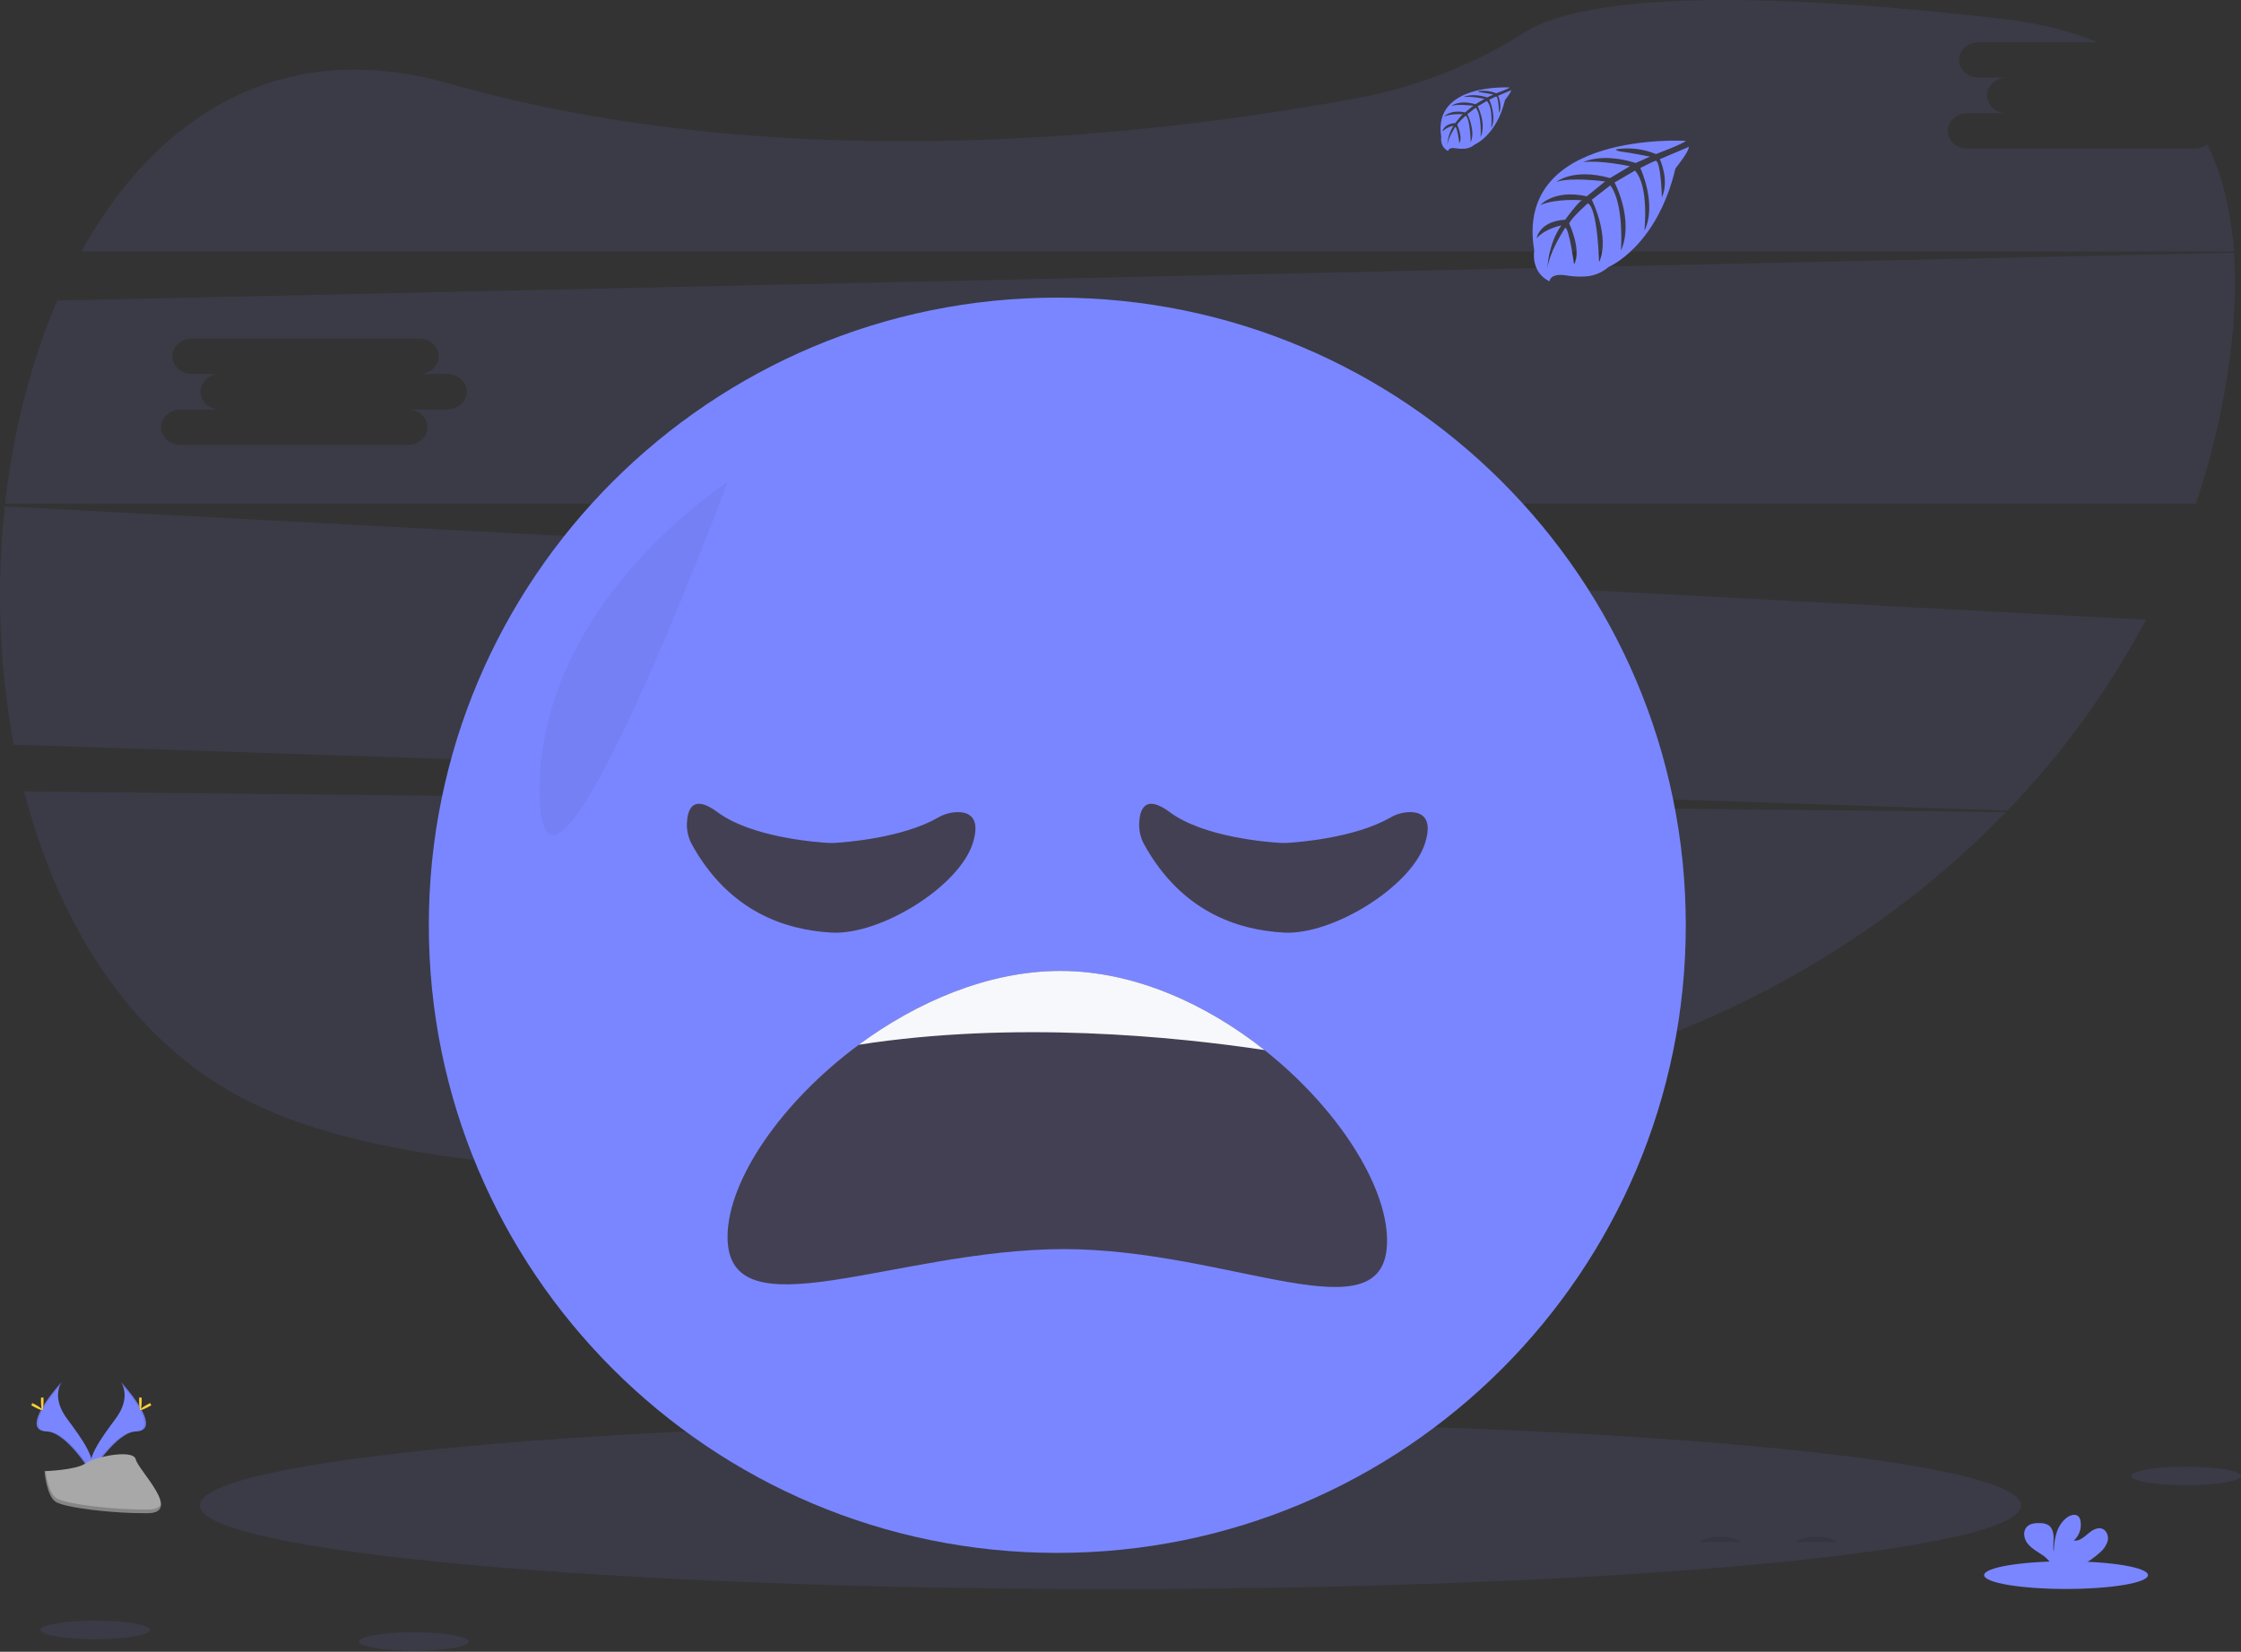 <svg width="620" height="457" viewBox="0 0 620 457" fill="none" xmlns="http://www.w3.org/2000/svg">
<rect x="0" y="0" width="620" height="457" fill="#333333" stroke="none"/>
<g clip-path="url(#clip0)">
<path opacity="0.1" d="M6.673 218.974C16.463 256.76 37.171 289.424 69.895 305.258C137.925 338.164 291.35 321.193 405.856 301.712C465.087 291.636 517.15 263.83 554.969 224.698L6.673 218.974Z" fill="#7A86FF"/>
<path opacity="0.1" d="M607.138 41.107H544.311C541.329 41.107 538.883 38.901 538.883 36.204C538.883 33.508 541.329 31.296 544.311 31.296H555.177C552.19 31.296 549.75 29.089 549.75 26.387C549.75 23.686 552.19 21.485 555.177 21.485H547.422C544.435 21.485 541.989 19.278 541.989 16.576C541.989 13.875 544.435 11.674 547.422 11.674H580.214C572.937 8.617 564.432 6.445 554.631 5.302C465.211 -5.072 433.288 1.79 422.026 8.842C407.99 17.743 392.398 23.919 376.068 27.046C320.901 37.33 217.729 49.702 124.218 23.106C77.741 9.861 43.196 32.213 22.494 69.578H618.05C617.272 58.72 614.944 48.689 610.672 39.914C609.66 40.694 608.416 41.114 607.138 41.107V41.107Z" fill="#7A86FF"/>
<path opacity="0.1" d="M1.347 140.102C-1.066 162.078 -0.246 184.288 3.782 206.027L555.392 224.258C570.576 208.531 583.477 190.754 593.718 171.449L1.347 140.102ZM219.515 187.131H208.654C211.642 187.131 214.088 189.343 214.088 192.039C214.088 194.735 211.642 196.942 208.654 196.942H145.827C142.845 196.942 140.399 194.735 140.399 192.039C140.399 189.343 142.845 187.131 145.827 187.131H156.694C153.706 187.131 151.266 184.924 151.266 182.228C151.266 179.532 153.706 177.319 156.694 177.319H148.933C145.945 177.319 143.499 175.113 143.499 172.417C143.499 169.721 145.945 167.508 148.933 167.508H211.76C214.747 167.508 217.188 169.715 217.188 172.417C217.188 175.119 214.747 177.319 211.76 177.319H219.515C222.503 177.319 224.943 179.526 224.943 182.228C224.943 184.93 222.503 187.131 219.515 187.131Z" fill="#7A86FF"/>
<path opacity="0.1" d="M618.072 69.916L15.849 83.144C8.522 100.16 3.664 119.399 1.426 139.337H607.521C611.466 127.672 614.392 115.689 616.269 103.52C618.078 91.807 618.799 80.476 618.072 69.916ZM123.699 113.286H112.838C115.825 113.286 118.271 115.498 118.271 118.195C118.271 120.891 115.825 123.103 112.838 123.103H50.011C47.029 123.103 44.583 120.891 44.583 118.195C44.583 115.498 47.029 113.286 50.011 113.286H60.877C57.89 113.286 55.45 111.08 55.45 108.384C55.45 105.687 57.89 103.475 60.877 103.475H53.116C50.129 103.475 47.683 101.269 47.683 98.572C47.683 95.876 50.129 93.664 53.116 93.664H115.944C118.931 93.664 121.371 95.871 121.371 98.572C121.371 101.274 118.931 103.475 115.944 103.475H123.699C126.686 103.475 129.127 105.687 129.127 108.384C129.127 111.08 126.686 113.286 123.699 113.286Z" fill="#7A86FF"/>
<path opacity="0.1" d="M307.221 439.658C446.358 439.658 559.151 429.295 559.151 416.512C559.151 403.729 446.358 393.366 307.221 393.366C168.084 393.366 55.292 403.729 55.292 416.512C55.292 429.295 168.084 439.658 307.221 439.658Z" fill="#7A86FF"/>
<path opacity="0.1" d="M481.731 426.638C480.091 426.7 470.769 426.638 470.769 426.638C470.632 426.495 470.504 426.345 470.385 426.188C472.77 425.377 477.921 424.161 481.731 426.638Z" fill="black"/>
<path opacity="0.1" d="M508.396 426.638C506.756 426.7 497.434 426.638 497.434 426.638C497.297 426.495 497.169 426.345 497.051 426.188C499.423 425.377 504.575 424.161 508.396 426.638Z" fill="black"/>
<path d="M457.862 241.95C460.663 241.95 462.934 240.413 462.934 238.517C462.934 236.62 460.663 235.083 457.862 235.083C455.06 235.083 452.789 236.62 452.789 238.517C452.789 240.413 455.06 241.95 457.862 241.95Z" fill="#575A89"/>
<path d="M292.516 429.644C388.547 429.644 466.395 351.899 466.395 255.994C466.395 160.09 388.547 82.345 292.516 82.345C196.486 82.345 118.638 160.09 118.638 255.994C118.638 351.899 196.486 429.644 292.516 429.644Z" fill="#7A86FF"/>
<path d="M383.75 343.258C383.75 370.67 340.599 345.599 294.337 345.599C248.074 345.599 201.282 369.634 201.282 342.222C201.282 326.591 216.196 304.852 237.591 289.063C253.711 277.164 273.505 268.642 293.39 268.642C313.838 268.642 333.87 277.867 349.848 290.532C370.015 306.501 383.75 327.958 383.75 343.258Z" fill="#444053"/>
<path d="M349.843 290.521C325.252 286.823 280.776 282.315 237.591 289.052C253.711 277.153 273.505 268.631 293.39 268.631C313.833 268.631 333.864 277.857 349.843 290.521Z" fill="#F6F8FB"/>
<path opacity="0.05" d="M201.282 133.415C201.282 133.415 148.904 166.856 149.333 219.165C149.761 271.474 201.282 133.415 201.282 133.415Z" fill="black"/>
<path d="M466.327 38.969C466.327 38.969 418.87 36.115 424.467 69.325C424.467 69.325 423.34 75.19 428.683 77.858C428.683 77.858 428.767 75.398 433.547 76.231C435.25 76.516 436.981 76.599 438.704 76.479C441.032 76.321 443.245 75.408 445.005 73.879V73.879C445.005 73.879 458.346 68.379 463.537 46.601C463.537 46.601 467.376 41.851 467.224 40.635L459.214 44.046C459.214 44.046 461.948 49.815 459.778 54.611C459.778 54.611 459.519 44.26 457.98 44.479C457.67 44.53 453.82 46.477 453.82 46.477C453.82 46.477 458.527 56.531 454.948 63.831C454.948 63.831 456.295 51.448 452.321 47.204L446.685 50.491C446.685 50.491 452.186 60.87 448.455 69.342C448.455 69.342 449.413 56.35 445.501 51.29L440.389 55.27C440.389 55.27 445.558 65.503 442.407 72.528C442.407 72.528 441.996 57.403 439.285 56.26C439.285 56.26 434.815 60.201 434.133 61.816C434.133 61.816 437.673 69.24 435.48 73.158C435.48 73.158 434.133 63.083 433.028 63.026C433.028 63.026 428.576 69.702 428.108 74.284C428.108 74.284 428.305 67.473 431.946 62.39C431.946 62.39 427.64 63.128 425.132 65.919C425.132 65.919 425.825 61.197 433.023 60.786C433.023 60.786 436.703 55.72 437.69 55.416C437.69 55.416 430.503 54.814 426.146 56.745C426.146 56.745 429.979 52.292 439.003 54.313L444.075 50.204C444.075 50.204 434.618 48.909 430.605 50.339C430.605 50.339 435.221 46.399 445.434 49.269L450.929 45.988C450.929 45.988 442.864 44.254 438.056 44.862C438.056 44.862 443.129 42.132 452.535 45.093L456.481 43.331C456.481 43.331 450.568 42.171 448.838 41.991C447.108 41.811 447.018 41.327 447.018 41.327C450.772 40.717 454.623 41.164 458.138 42.616C458.138 42.616 466.468 39.492 466.327 38.969Z" fill="#7A86FF"/>
<path d="M417.653 24.204C417.653 24.204 396.235 22.909 398.738 37.916C398.738 37.916 398.236 40.567 400.643 41.771C400.643 41.771 400.676 40.646 402.841 41.04C403.61 41.166 404.391 41.204 405.168 41.152C406.221 41.077 407.222 40.665 408.02 39.976V39.976C408.02 39.976 414.046 37.488 416.39 27.649C416.39 27.649 418.126 25.504 418.081 24.953L414.463 26.495C414.463 26.495 415.703 29.101 414.728 31.268C414.728 31.268 414.609 26.59 413.916 26.703C413.775 26.703 412.033 27.604 412.033 27.604C412.033 27.604 414.164 32.146 412.558 35.445C412.558 35.445 413.166 29.849 411.374 27.93L408.826 29.416C408.826 29.416 411.312 34.111 409.627 37.938C409.627 37.938 410.055 32.067 408.291 29.782L405.98 31.578C405.98 31.578 408.313 36.199 406.893 39.373C406.893 39.373 406.707 32.54 405.478 32.022C405.478 32.022 403.461 33.801 403.151 34.533C403.151 34.533 404.751 37.91 403.759 39.661C403.759 39.661 403.151 35.107 402.632 35.09C402.632 35.09 400.62 38.101 400.411 40.156C400.508 38.244 401.105 36.391 402.142 34.78C400.982 34.999 399.912 35.553 399.064 36.373C399.064 36.373 399.374 34.24 402.638 34.054C402.638 34.054 404.3 31.769 404.746 31.628C404.746 31.628 401.499 31.358 399.532 32.23C399.532 32.23 401.263 30.215 405.343 31.105L407.598 29.253C407.598 29.253 403.325 28.69 401.511 29.309C401.511 29.309 403.596 27.53 408.212 28.831L410.692 27.345C410.692 27.345 407.051 26.562 404.875 26.844C404.875 26.844 407.169 25.611 411.419 26.951L413.195 26.151C413.195 26.151 410.523 25.628 409.745 25.549C408.967 25.47 408.917 25.251 408.917 25.251C410.609 24.97 412.346 25.165 413.933 25.814C413.933 25.814 417.715 24.44 417.653 24.204Z" fill="#7A86FF"/>
<path opacity="0.1" d="M604.822 410.911C613.204 410.911 620 409.765 620 408.35C620 406.936 613.204 405.789 604.822 405.789C596.439 405.789 589.643 406.936 589.643 408.35C589.643 409.765 596.439 410.911 604.822 410.911Z" fill="#7A86FF"/>
<path opacity="0.1" d="M26.361 453.516C34.744 453.516 41.539 452.369 41.539 450.955C41.539 449.54 34.744 448.394 26.361 448.394C17.978 448.394 11.182 449.54 11.182 450.955C11.182 452.369 17.978 453.516 26.361 453.516Z" fill="#7A86FF"/>
<path opacity="0.1" d="M114.472 456.73C122.855 456.73 129.651 455.583 129.651 454.169C129.651 452.754 122.855 451.607 114.472 451.607C106.09 451.607 99.294 452.754 99.294 454.169C99.294 455.583 106.09 456.73 114.472 456.73Z" fill="#7A86FF"/>
<path d="M571.602 439.624C584.118 439.624 594.265 437.91 594.265 435.796C594.265 433.682 584.118 431.969 571.602 431.969C559.085 431.969 548.938 433.682 548.938 435.796C548.938 437.91 559.085 439.624 571.602 439.624Z" fill="#7A86FF"/>
<path d="M580.969 429.543C582.003 428.7 582.758 427.563 583.133 426.284C583.409 424.995 582.857 423.441 581.623 422.968C580.236 422.439 578.754 423.402 577.632 424.37C576.51 425.338 575.22 426.441 573.749 426.239C574.505 425.554 575.071 424.686 575.391 423.718C575.711 422.75 575.775 421.716 575.575 420.717C575.511 420.303 575.335 419.914 575.068 419.591C574.295 418.769 572.903 419.118 571.979 419.765C569.048 421.826 568.231 425.8 568.214 429.379C567.921 428.09 568.169 426.745 568.163 425.439C568.158 424.133 567.791 422.625 566.675 421.933C565.983 421.563 565.206 421.381 564.421 421.403C563.102 421.353 561.636 421.482 560.735 422.445C559.607 423.644 559.906 425.648 560.881 426.948C561.856 428.248 563.333 429.092 564.691 429.999C565.784 430.648 566.717 431.535 567.419 432.594C567.501 432.743 567.569 432.899 567.622 433.061H575.879C577.727 432.123 579.439 430.939 580.969 429.543V429.543Z" fill="#7A86FF"/>
<path d="M33.446 382.345C33.446 382.345 36.54 386.386 32.014 392.477C27.488 398.567 23.757 403.734 25.25 407.539C25.25 407.539 32.076 396.203 37.65 396.04C43.225 395.876 39.555 389.161 33.446 382.345Z" fill="#7A86FF"/>
<path opacity="0.1" d="M33.446 382.345C33.714 382.735 33.927 383.162 34.077 383.611C39.499 389.972 42.385 395.91 37.177 396.057C32.318 396.197 26.468 404.866 25.098 407.055C25.146 407.225 25.203 407.392 25.267 407.556C25.267 407.556 32.093 396.22 37.667 396.057C43.241 395.893 39.555 389.161 33.446 382.345Z" fill="black"/>
<path d="M39.2 387.495C39.2 388.919 39.037 390.073 38.84 390.073C38.642 390.073 38.484 388.947 38.484 387.495C38.484 386.043 38.682 386.741 38.885 386.741C39.088 386.741 39.2 386.071 39.2 387.495Z" fill="#FFD037"/>
<path d="M41.15 389.195C39.899 389.876 38.811 390.287 38.715 390.112C38.62 389.938 39.561 389.251 40.812 388.57C42.063 387.889 41.567 388.384 41.663 388.57C41.759 388.756 42.424 388.514 41.15 389.195Z" fill="#FFD037"/>
<path d="M17.089 382.345C17.089 382.345 13.995 386.386 18.515 392.477C23.035 398.567 26.772 403.734 25.279 407.539C25.279 407.539 18.448 396.203 12.879 396.04C7.31 395.876 10.974 389.161 17.089 382.345Z" fill="#7A86FF"/>
<path opacity="0.1" d="M17.089 382.345C16.818 382.734 16.605 383.161 16.458 383.611C11.036 389.972 8.144 395.91 13.358 396.057C18.211 396.197 24.067 404.866 25.431 407.055C25.385 407.225 25.33 407.392 25.267 407.556C25.267 407.556 18.436 396.22 12.868 396.057C7.299 395.893 10.974 389.161 17.089 382.345Z" fill="black"/>
<path d="M11.335 387.495C11.335 388.919 11.492 390.073 11.69 390.073C11.887 390.073 12.045 388.947 12.045 387.495C12.045 386.043 11.848 386.741 11.65 386.741C11.453 386.741 11.335 386.071 11.335 387.495Z" fill="#FFD037"/>
<path d="M9.356 389.195C10.607 389.876 11.701 390.287 11.797 390.112C11.893 389.938 10.951 389.251 9.7 388.57C8.449 387.889 8.939 388.384 8.849 388.57C8.759 388.756 8.105 388.514 9.356 389.195Z" fill="#FFD037"/>
<path d="M12.321 407.027C12.321 407.027 20.978 406.762 23.593 404.905C26.209 403.047 36.912 400.835 37.56 403.779C38.208 406.723 50.569 418.583 40.795 418.662C31.022 418.741 18.087 417.136 15.483 415.555C12.879 413.973 12.321 407.027 12.321 407.027Z" fill="#A8A8A8"/>
<path opacity="0.2" d="M40.959 417.654C31.185 417.733 18.25 416.129 15.646 414.547C13.662 413.342 12.873 409.014 12.608 407.016H12.321C12.321 407.016 12.884 413.99 15.472 415.571C18.058 417.153 31.011 418.757 40.784 418.679C43.602 418.679 44.577 417.648 44.526 416.168C44.132 417.074 43.061 417.637 40.959 417.654Z" fill="black"/>
<path d="M230.698 233.225C234.006 233.04 249.579 231.869 259.471 226.234C261.06 225.301 262.854 224.773 264.696 224.698C267.841 224.608 271.459 225.919 269.143 233.259C265.389 245.266 243.594 258.775 230.067 258.026C217.058 257.306 201.626 252.071 191.436 233.665C190.459 231.894 189.978 229.893 190.043 227.872C190.162 224.157 191.514 219.502 198.498 224.692C207.933 231.7 225.834 233.028 229.424 233.225C229.848 233.248 230.273 233.248 230.698 233.225V233.225Z" fill="#444053"/>
<path d="M355.823 233.225C359.131 233.04 374.704 231.869 384.596 226.234C386.185 225.301 387.979 224.773 389.821 224.698C392.966 224.608 396.584 225.919 394.268 233.259C390.514 245.266 368.719 258.775 355.192 258.026C342.183 257.306 326.751 252.071 316.561 233.665C315.584 231.894 315.103 229.893 315.168 227.872C315.287 224.157 316.639 219.502 323.623 224.692C333.058 231.7 350.959 233.028 354.549 233.225C354.973 233.248 355.398 233.248 355.823 233.225V233.225Z" fill="#444053"/>
</g>
<defs>
<clipPath id="clip0">
<rect width="620" height="456.73" fill="white"/>
</clipPath>
</defs>
</svg>
